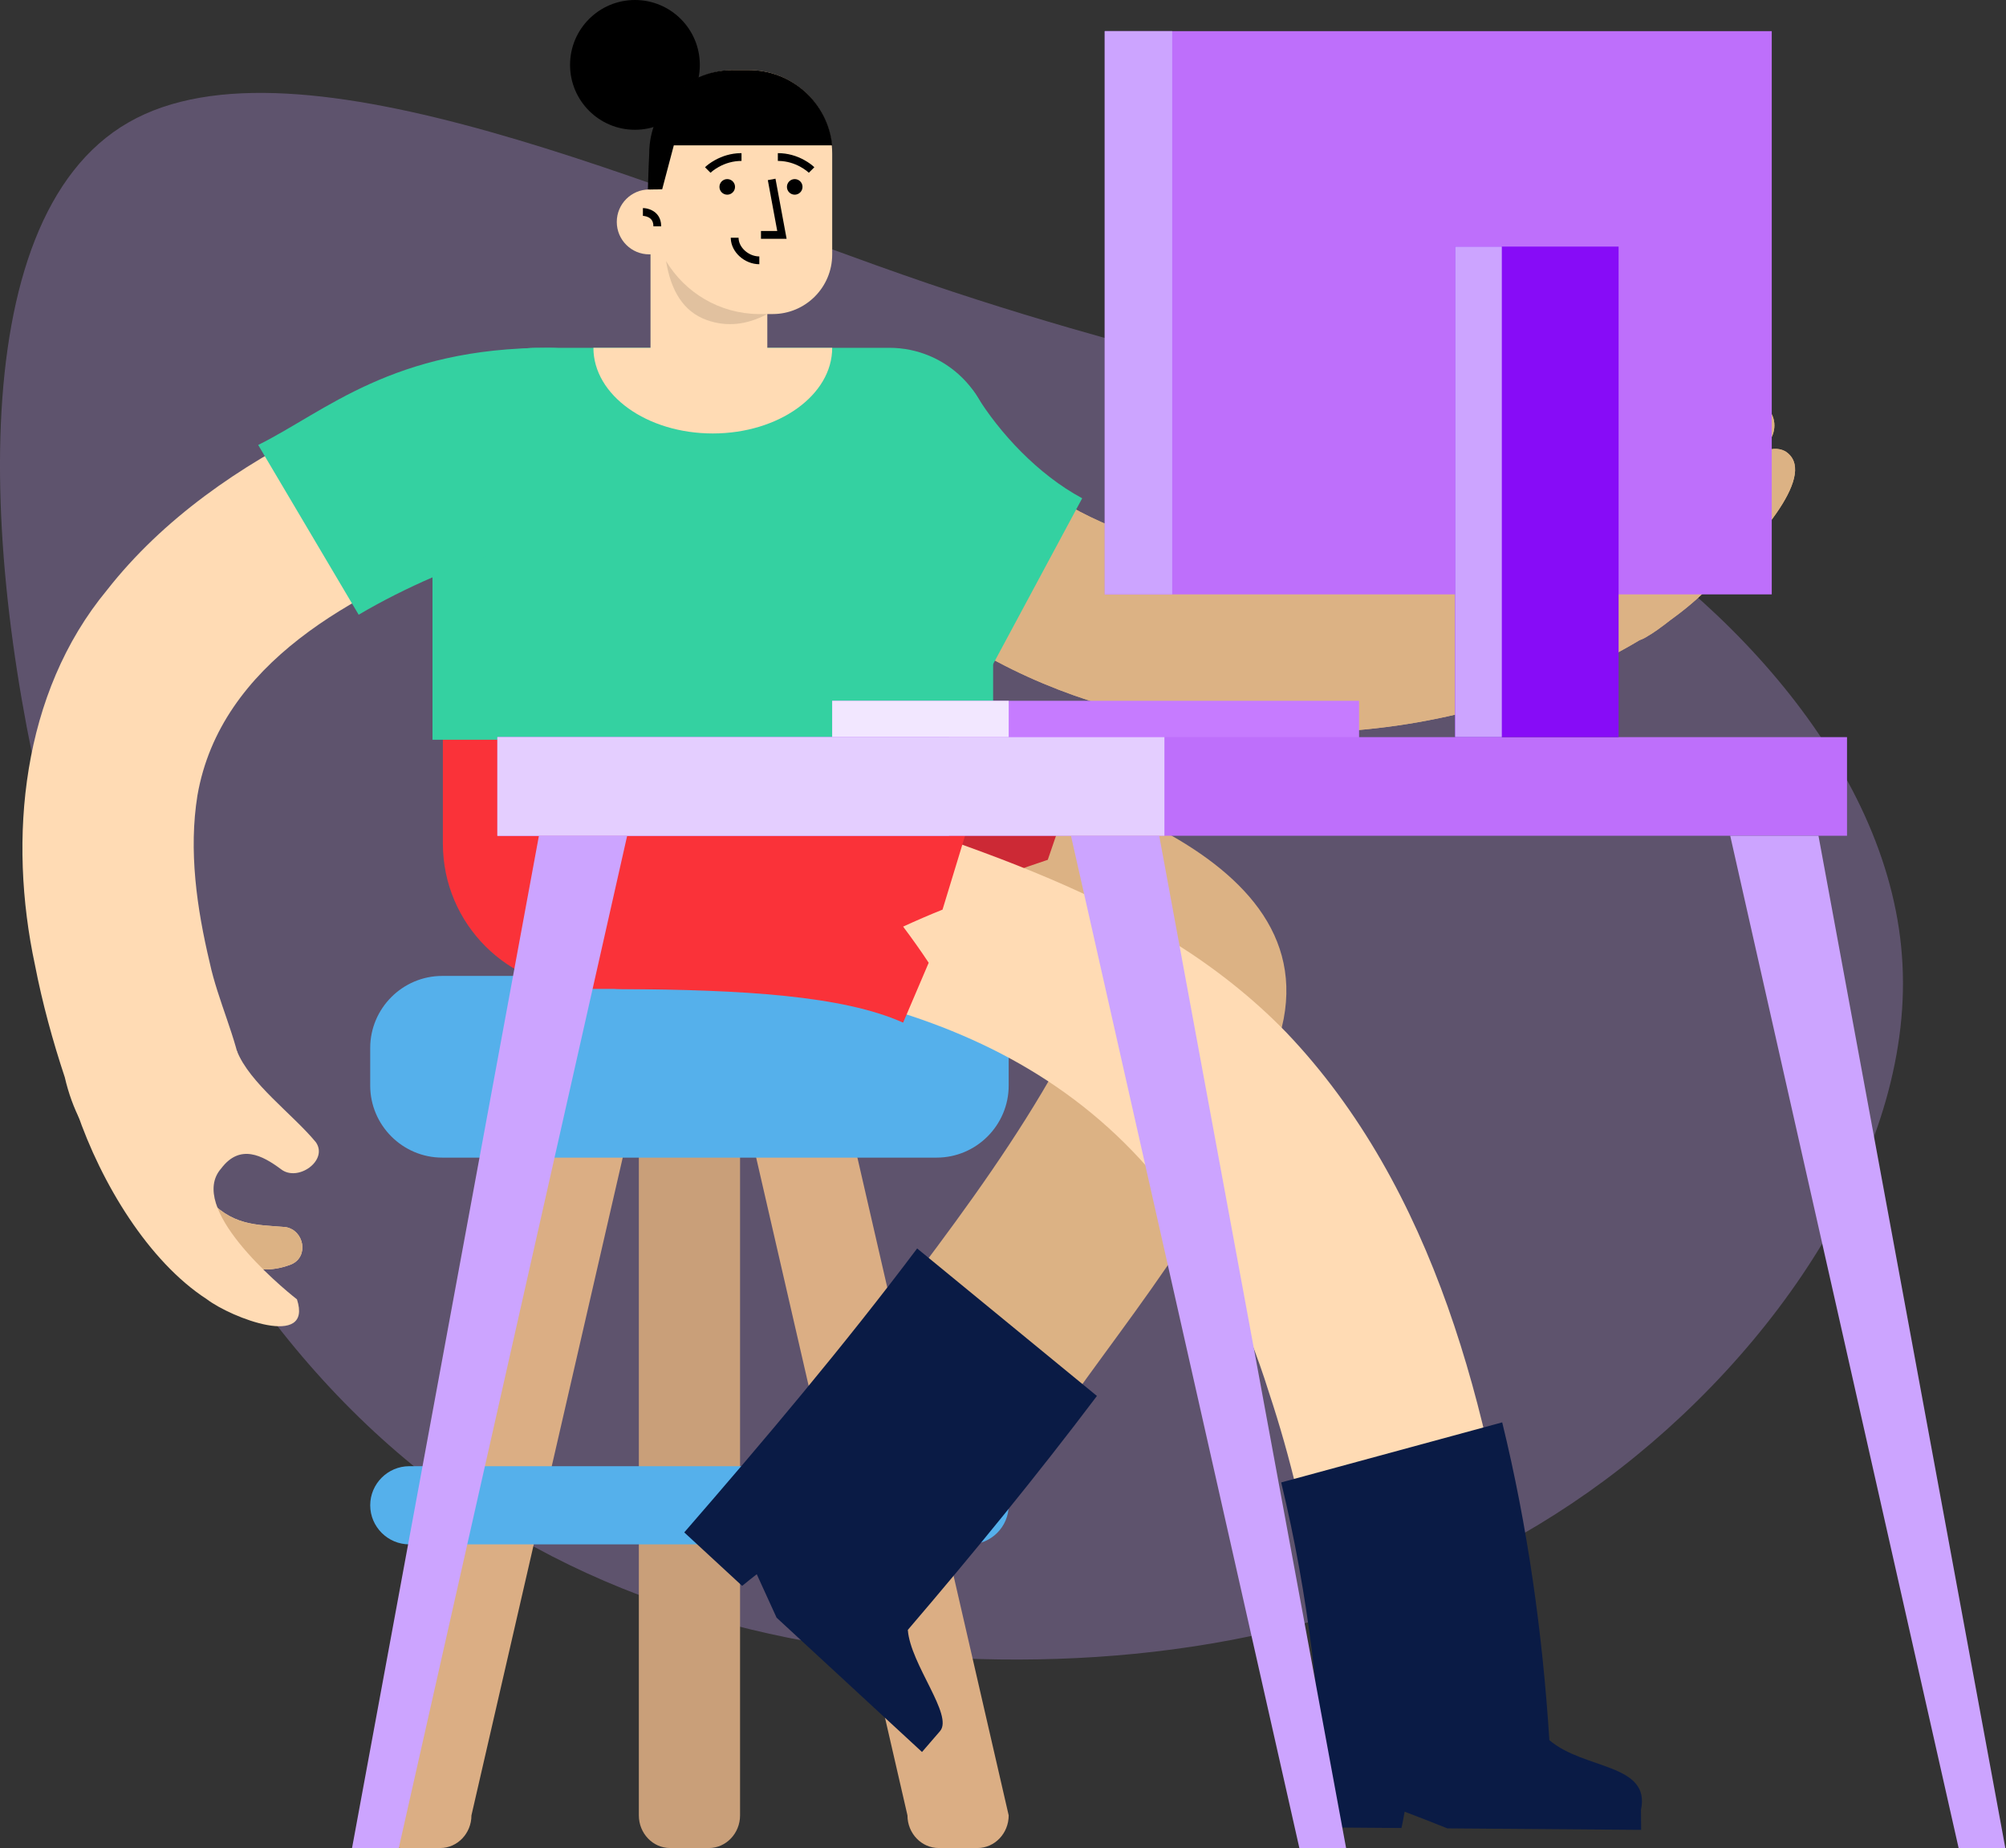 <?xml version="1.0" encoding="UTF-8"?>
<svg height="152px" version="1.1" viewBox="0 0 165 152" width="165px" xmlns="http://www.w3.org/2000/svg">
    <rect x="0" y="0" width="165" height="152" fill="#333333" stroke="none"/>
    <title>Happy Bunch - Desk</title>
    <g fill="none" fill-rule="evenodd" id="Prototype-DE" stroke="none" stroke-width="1">
        <g fill-rule="nonzero" id="Finalisation_modalite_ko" transform="translate(-638, -158)">
            <g id="Happy-Bunch---Desk" transform="translate(638, 158)">
                <g fill="#CCA4FF" id="Blob" opacity="0.288" transform="translate(0, 7.641)">
                    <g id="Blob/6">
                        <path d="M127.22,32.622 C141.461,40.623 155.269,55.199 156.438,70.943 C157.65,86.686 146.136,103.641 131.938,114.151 C117.74,124.661 100.772,128.813 83.804,128.857 C66.793,128.9 49.781,124.877 35.843,114.367 C21.905,103.814 11.127,86.816 4.807,63.46 C-1.556,40.104 -3.374,10.434 10.564,2.432 C24.459,-5.569 54.153,8.098 76.316,15.667 C98.435,23.193 113.022,24.62 127.22,32.622 Z"
                              id="blobs-burgers"></path>
                    </g>
                </g>
                <g id="Group-13" transform="translate(30.451, 80.27)">
                    <path d="M5.764,71.73 L2.562,71.73 C1.153,71.73 4.26966292e-05,70.523 4.26966292e-05,69.047 L12.809,13.358 C12.809,11.882 13.962,10.674 15.371,10.674 L18.573,10.674 C19.982,10.674 21.135,11.882 21.135,13.358 L8.326,69.047 C8.326,70.523 7.173,71.73 5.764,71.73"
                          fill="#DBAE84" id="Fill-1"></path>
                    <path d="M27.86,71.73 L24.657,71.73 C23.248,71.73 22.096,70.523 22.096,69.047 L22.096,13.358 C22.096,11.882 23.248,10.674 24.657,10.674 L27.86,10.674 C29.269,10.674 30.421,11.882 30.421,13.358 L30.421,69.047 C30.421,70.523 29.269,71.73 27.86,71.73"
                          fill="#C99F79" id="Fill-3"></path>
                    <path d="M49.955,71.73 L46.753,71.73 C45.344,71.73 44.191,70.523 44.191,69.047 L31.382,13.358 C31.382,11.882 32.535,10.674 33.944,10.674 L37.146,10.674 C38.555,10.674 39.708,11.882 39.708,13.358 L52.517,69.047 C52.517,70.523 51.364,71.73 49.955,71.73"
                          fill="#DBAE84" id="Fill-5"></path>
                    <g fill="#55B0EB" id="Group-9">
                        <path d="M46.594,14.944 L5.923,14.944 C2.665,14.944 1.41737902e-15,12.279 1.41737902e-15,9.021 L1.41737902e-15,5.923 C1.41737902e-15,2.665 2.665,0 5.923,0 L46.594,0 C49.852,0 52.517,2.665 52.517,5.923 L52.517,9.021 C52.517,12.279 49.852,14.944 46.594,14.944"
                              id="Fill-7"></path>
                    </g>
                    <g fill="#55B0EB" id="Group-12" transform="translate(0, 40.325)">
                        <path d="M49.303,6.428 L3.214,6.428 C1.446,6.428 9.07700759e-16,4.982 9.07700759e-16,3.214 C9.07700759e-16,1.446 1.446,1.42208342e-16 3.214,1.42208342e-16 L49.303,1.42208342e-16 C51.071,1.42208342e-16 52.517,1.446 52.517,3.214 C52.517,4.982 51.071,6.428 49.303,6.428"
                              id="Fill-10"></path>
                    </g>
                </g>
                <g id="Master/Character/Sitting" transform="translate(1.844, 0)">
                    <g id="Legs-Sitting/Red-Shorts-Cool" transform="translate(34.584, 60.202)">
                        <g id="Group-15" transform="translate(0, 0)">
                            <path d="M32.886,75.782 C32.886,75.782 22.914,66.328 22.914,66.328 C22.374,65.816 21.924,65.415 22.41,64.852 C28.175,58.181 33.803,51.397 39.118,44.392 C43.222,38.939 47.238,33.373 50.554,27.437 C52.631,23.935 51.564,22.787 48.183,21.455 C43.454,19.531 38.308,18.075 33.26,16.856 L36.851,0.427 C47.024,3.201 72.009,8.613 69.157,23.606 C66.725,35.529 58.467,45.398 51.715,54.873 C46.135,62.225 40.289,69.273 34.339,76.158 C33.849,76.726 33.426,76.294 32.886,75.782"
                                  fill="#DCB284" id="Fill-1"></path>
                            <path d="M29.433,0.069 L22.933,17.167 C22.793,17.866 22.821,18.456 22.981,18.484 C30.261,19.916 38.164,21.903 44.954,24.551 L48.303,14.76 C47.739,13.722 47.143,12.685 46.521,11.655 C47.586,11.255 48.662,10.876 49.755,10.517 L53.157,0.57 C49.609,0.058 41.701,-0.109 29.433,0.069 Z"
                                  fill="#CC2935" id="Fill-3"></path>
                            <path d="M38.243,73.858 C43.571,67.632 48.84,61.188 53.798,54.615 L39.01,42.483 C32.974,50.506 26.426,58.272 19.854,65.838 C20.004,65.976 24.339,69.98 24.616,70.236 C25.044,69.88 25.426,69.586 25.818,69.278 L27.449,72.852 C30.417,75.593 36.464,81.179 39.41,83.899 L40.89,82.186 C42.019,80.882 38.456,76.699 38.243,73.858"
                                  fill="#0A1B45" id="Fill-5"></path>
                            <path d="M74.92,88.802 C74.191,88.819 73.604,88.857 73.584,88.173 C73.162,76.758 71.526,65.092 67.947,54.328 C60.201,29.515 42.311,22.223 22.416,20.039 L28.141,4.27 C42.451,9.358 58.164,13.176 69.369,24.71 C81.592,37.518 86.184,55.891 88.524,73.274 C89.117,78.04 89.508,82.798 89.662,87.643 C89.685,88.45 89.091,88.444 88.364,88.462 L74.92,88.802 Z"
                                  fill="#FFDBB4" id="Fill-7"></path>
                            <path d="M21.265,-9.46225755e-23 C21.194,0.718 4.801,21.093 14.71,21.148 C24.62,21.204 32.877,21.676 37.857,23.91 L39.96,18.986 C39.301,17.987 38.595,16.996 37.857,16.012 C38.92,15.524 39.997,15.056 41.098,14.615 L43.764,5.868 C39.105,4.482 31.606,2.527 21.265,-9.46225755e-23 Z"
                                  fill="#FA3239" id="Fill-12"></path>
                            <path d="M91.013,82.925 C90.449,74.108 89.231,65.374 87.133,56.787 L68.955,61.728 C71.174,70.897 72.35,80.593 72.497,90.103 C72.697,90.105 78.474,90.149 78.844,90.152 C78.937,89.804 79.037,89.175 79.108,88.81 C80.283,89.25 81.455,89.718 82.62,90.181 C86.575,90.211 94.635,90.273 98.561,90.303 C98.56,89.895 98.556,89.068 98.547,88.663 C99.365,84.829 93.852,85.366 91.013,82.925"
                                  fill="#0A1B45" id="Fill-11"></path>
                            <path d="M20.22,21.135 C9.053,21.135 -4.69474177e-21,11.672 -4.69474177e-21,-9.46225755e-23 L42.483,-9.46225755e-23 C42.483,11.672 33.43,21.135 22.263,21.135 L20.22,21.135 Z"
                                  fill="#FA3239" id="Fill-13"></path>
                        </g>
                        <path d="M11.955,21.135 C5.352,21.135 -4.69474177e-21,15.782 -4.69474177e-21,9.18 L-4.69474177e-21,0 L42.483,0 C42.483,11.672 33.43,21.135 22.263,21.135 L11.955,21.135 Z"
                              fill="#FA3239" id="PELVIS-PLUS"></path>
                    </g>
                    <g id="Body/Tee-Stride" transform="translate(0, 28.607)">
                        <g id="Right-Arm" transform="translate(63.525, 1.735)">
                            <path d="M72.738,1.265 C73.391,1.567 73.701,2.021 73.76,2.573 C73.844,2.407 73.926,2.239 74.007,2.071 C74.447,1.196 75.507,0.865 76.43,1.201 L76.485,1.222 C77.266,1.527 77.725,2.307 77.652,3.097 C78.183,2.756 78.854,2.659 79.476,2.912 C80.526,3.353 80.86,4.627 80.34,5.642 C80.119,6 79.894,6.407 79.66,6.84 C80.214,6.543 80.872,6.466 81.454,6.764 C84.232,8.488 79.498,13.985 75.239,17.911 C74.342,18.86 73.261,19.769 72.072,20.625 C71.235,21.283 70.554,21.763 70.144,21.988 C69.943,22.123 69.726,22.23 69.502,22.307 C65.317,24.812 60.575,26.678 57.876,27.492 C49.074,30.146 39.85,30.611 30.826,28.955 C23.776,27.651 16.714,24.856 10.888,20.399 C8.038,17.994 4.544,15.357 3.348,11.631 C2.488,8.719 3.74,5.39 6.626,4.198 C9.321,3.062 12.693,3.257 15.053,4.994 C16.521,6.389 17.742,7.994 19.461,9.217 C23.516,12.287 28.319,14.148 33.416,15.105 C43.29,16.91 54.325,15.386 62.75,9.841 C62.828,9.793 62.906,9.744 62.982,9.694 C61.415,7.285 65.325,6.011 66.321,4.195 C66.921,3.551 67.947,3.727 68.672,4.231 L68.717,4.262 C69.308,3.463 69.844,2.63 70.322,1.766 C70.809,0.977 71.842,0.88 72.686,1.242"
                                  fill="#DCB284" id="SKIN-DARKER"></path>
                            <path d="M72.738,1.265 C73.391,1.567 73.701,2.021 73.76,2.573 C73.844,2.407 73.926,2.239 74.007,2.071 C74.447,1.196 75.507,0.865 76.43,1.201 L76.485,1.222 C77.266,1.527 77.725,2.307 77.652,3.097 C78.183,2.756 78.854,2.659 79.476,2.912 C80.526,3.353 80.86,4.627 80.34,5.642 C80.119,6 79.894,6.407 79.66,6.84 C80.214,6.543 80.872,6.466 81.454,6.764 C84.232,8.488 79.498,13.985 75.239,17.911 C74.342,18.86 73.261,19.769 72.072,20.625 C71.235,21.283 70.554,21.763 70.144,21.988 C69.943,22.123 69.726,22.23 69.502,22.307 C65.317,24.812 60.575,26.678 57.876,27.492 C49.074,30.146 39.85,30.611 30.826,28.955 C23.776,27.651 16.714,24.856 10.888,20.399 C8.038,17.994 4.544,15.357 3.348,11.631 C2.488,8.719 3.74,5.39 6.626,4.198 C9.321,3.062 12.693,3.257 15.053,4.994 C16.521,6.389 17.742,7.994 19.461,9.217 C23.516,12.287 28.319,14.148 33.416,15.105 C43.29,16.91 54.325,15.386 62.75,9.841 C62.828,9.793 62.906,9.744 62.982,9.694 C61.415,7.285 65.325,6.011 66.321,4.195 C66.921,3.551 67.947,3.727 68.672,4.231 L68.717,4.262 C69.308,3.463 69.844,2.63 70.322,1.766 C70.809,0.977 71.842,0.88 72.686,1.242"
                                  fill="#DCB284" id="SKIN-DARKER"></path>
                            <path d="M15.966,24.934 C9.859,21.537 -0.136,13.92 0.001,6.229 C0.226,1.235 6.172,-0.57 10.349,0.153 C12.186,0.518 13.891,0.502 14.921,2.137 C16.839,5.264 20.011,8.692 23.645,10.641 L15.966,24.934 Z"
                                  fill="#34D1A1" id="Fill-14"></path>
                        </g>
                        <path d="M42.27,0 L71.303,0 C76.02,0 79.843,3.823 79.843,8.539 L79.843,32.236 L79.843,32.236 L33.73,32.236 L33.73,8.539 C33.73,3.823 37.554,0 42.27,0 Z"
                              fill="#34D1A1" id="body"></path>
                        <path d="M46.966,0 C46.966,3.891 51.363,7.045 56.787,7.045 C62.21,7.045 66.607,3.891 66.607,0"
                              fill="#FFDBB4" id="SKIN"></path>
                        <g id="Left-Arm">
                            <path d="M15.871,74.194 C18.437,76.287 20.728,75.938 22.123,75.382 C23.569,74.764 23.19,72.586 21.647,72.32 C19.222,72.117 17.174,72.253 15.068,69.752 C14.403,68.997 13.973,68.748 13.721,68.851 C12.851,70.244 14.509,72.959 15.871,74.194"
                                  fill="#FFDBB4" id="SKIN"></path>
                            <path d="M15.871,74.194 C18.437,76.287 20.728,75.938 22.123,75.382 C23.569,74.764 23.19,72.586 21.647,72.32 C19.222,72.117 17.174,72.253 15.068,69.752 C14.403,68.997 13.973,68.748 13.721,68.851 C12.851,70.244 14.509,72.959 15.871,74.194"
                                  fill="#DCB284" id="SKIN-DARKER"></path>
                            <path d="M13.969,67.413 L13.969,67.413 C8.284,69.769 4.679,65.174 3.485,59.999 C2.501,57.04 1.634,53.874 1.035,50.779 C-1.204,40.338 -0.06,28.406 6.946,19.939 C11.557,14.046 17.936,9.672 24.532,6.435 C30.135,3.727 38.397,-0.658 41.294,7.661 C42.246,11.27 40.392,15.145 36.939,16.443 C27.315,20.156 16.294,25.913 14.398,36.806 C13.661,41.362 14.34,46.085 15.406,50.57 C16.72,56.704 21.649,63.292 13.969,67.413"
                                  fill="#FFDBB4" id="SKIN"></path>
                            <path d="M19.393,7.992 C24.945,5.232 30.435,0 43.268,0 C47.174,0 47.18,2.093 47.18,5.939 C47.18,9.786 44.087,15.181 40.509,16.349 C35.965,17.792 31.561,19.651 27.658,21.954 L19.393,7.992 Z"
                                  fill="#34D1A1" id="Fill-23"></path>
                            <path d="M17.639,57.819 C15.657,55.857 6.821,61.218 4.485,62.867 C6.48,68.708 10.36,75.135 15.161,78.249 C17.191,79.796 23.915,82.367 22.583,78.265 C21.072,77.085 13.509,70.698 16.358,67.488 C17.9,65.445 19.745,66.426 21.256,67.551 C22.641,68.654 25.185,66.837 24.136,65.339 C22.256,63.054 18.668,60.471 17.639,57.819"
                                  fill="#FFDBB4" id="SKIN"></path>
                        </g>
                    </g>
                    <g id="Head/Bun" transform="translate(45.045, 0)">
                        <circle cx="5.337" cy="5.337" fill="#000000" id="Oval" r="5.337"></circle>
                        <g id="Head" transform="translate(3.843, 5.764)">
                            <g fill="#FFDBB4" id="head" transform="translate(0, -0)">
                                <path d="M2.775,13.236 L12.382,13.236 L12.382,24.259 C12.382,27.227 10.231,29.634 7.579,29.634 C4.926,29.634 2.775,27.227 2.775,24.259 L2.775,13.236 Z"
                                      id="SKIN"></path>
                                <path d="M12.82,20.067 L11.756,20.067 C6.796,20.067 2.775,16.047 2.775,11.087 L2.775,6.875 C2.775,3.078 5.853,0 9.65,0 L10.844,0 C14.641,0 17.719,3.078 17.719,6.875 L17.719,15.168 C17.719,17.874 15.526,20.067 12.82,20.067"
                                      id="SKIN"></path>
                                <path d="M5.337,12.489 C5.337,13.962 4.142,15.157 2.669,15.157 C1.195,15.157 0,13.962 0,12.489 C0,11.015 1.195,9.82 2.669,9.82 C4.142,9.82 5.337,11.015 5.337,12.489"
                                      id="SKIN"></path>
                            </g>
                            <path d="M2.149,11.351 C2.342,11.351 2.61,11.395 2.884,11.532 C3.342,11.761 3.632,12.18 3.651,12.788 L3.652,12.854 L3.012,12.854 C3.012,12.462 2.862,12.238 2.597,12.105 C2.499,12.056 2.391,12.023 2.281,12.005 C2.228,11.996 2.186,11.992 2.162,11.991 L2.149,11.991 L2.149,11.351 Z"
                                  fill="#000000" id="ear-line"></path>
                            <path d="M7.419,20.565 C5.434,19.863 4.444,18.09 4.052,15.706 C5.605,18.289 8.42,20.028 11.644,20.067 L11.756,20.067 L12.382,20.067 C10.688,20.97 9.033,21.136 7.419,20.565 Z"
                                  fill="#000000" id="SHADOW" opacity="0.12"></path>
                        </g>
                        <path d="M14.689,5.764 C18.272,5.764 21.217,8.479 21.562,11.955 L8.534,11.955 L7.578,15.569 L7.176,15.579 C6.854,15.585 6.449,15.59 6.408,15.572 L6.404,15.569 L6.407,15.357 C6.424,14.494 6.511,12.628 6.511,12.628 C6.511,8.875 9.526,5.826 13.268,5.765 L13.382,5.764 L14.689,5.764 Z"
                              fill="#000000" id="Path"></path>
                    </g>
                    <g fill="#000000" id="Expression/Happy" transform="translate(56.146, 12.596)">
                        <path d="M2.468,2.775 C2.468,2.422 2.181,2.135 1.828,2.135 C1.474,2.135 1.187,2.422 1.187,2.775 C1.187,3.129 1.474,3.416 1.828,3.416 C2.181,3.416 2.468,3.129 2.468,2.775"
                              id="Fill-1"></path>
                        <path d="M8.019,2.775 C8.019,2.422 7.732,2.135 7.378,2.135 C7.024,2.135 6.738,2.422 6.738,2.775 C6.738,3.129 7.024,3.416 7.378,3.416 C7.732,3.416 8.019,3.129 8.019,2.775"
                              id="Fill-3"></path>
                        <polygon id="Stroke-5"
                                 points="5.166 2.22 5.796 2.103 6.711 7.045 4.603 7.045 4.603 6.404 5.941 6.404"></polygon>
                        <path d="M2.759,6.957 C2.759,7.741 3.557,8.466 4.415,8.495 L4.467,8.495 L4.467,9.136 C3.272,9.136 2.155,8.161 2.119,7.014 L2.118,6.957 L2.759,6.957 Z"
                              id="Stroke-7"></path>
                        <path d="M3.002,0 L3.002,0.64 C2.313,0.64 1.685,0.825 1.129,1.134 C0.962,1.226 0.813,1.325 0.682,1.423 L0.618,1.472 C0.544,1.531 0.492,1.576 0.464,1.604 L0.453,1.614 L-3.79222247e-16,1.161 C0.153,1.008 0.429,0.79 0.818,0.574 C1.435,0.231 2.133,0.019 2.897,0.001 L3.002,0 Z"
                              id="Stroke-9"></path>
                        <path d="M5.99,0 C6.796,0 7.529,0.215 8.174,0.574 C8.538,0.776 8.804,0.981 8.962,1.132 L8.992,1.161 L8.539,1.614 L8.498,1.576 C8.475,1.555 8.443,1.528 8.404,1.497 L8.374,1.472 C8.228,1.357 8.057,1.242 7.863,1.134 C7.335,0.841 6.742,0.659 6.093,0.642 L5.99,0.64 L5.99,0 Z"
                              id="Stroke-11"></path>
                    </g>
                </g>
                <g id="Desk" transform="translate(28.957, 2.562)">
                    <rect fill="#BE6FFB" height="46.326" id="Rectangle" width="54.865" x="61.91"
                          y="0"></rect>
                    <rect fill="#CCA4FF" height="46.326" id="Rectangle" width="5.551" x="61.91"
                          y="0"></rect>
                    <g id="keyboard" transform="translate(39.494, 55.079)">
                        <rect fill="#C67BFF" height="3.202" id="Rectangle" width="43.337" x="0" y="0"></rect>
                        <rect fill="#F2E7FF" height="3.202" id="Rectangle" width="14.517" x="0" y="0"></rect>
                    </g>
                    <rect fill="#BE6FFB" height="8.112" id="Rectangle" width="111.011" x="11.955"
                          y="58.067"></rect>
                    <rect fill="#CCA4FF" height="8.112" id="Rectangle" width="37.146" x="11.955"
                          y="58.067"></rect>
                    <rect fill="#E4CEFF" height="8.112" id="Rectangle" width="54.865" x="11.955"
                          y="58.067"></rect>
                    <polygon fill="#CCA4FF" id="Rectangle"
                             points="15.371 66.18 22.629 66.18 3.843 149.438 4.14781551e-17 149.438"></polygon>
                    <polygon fill="#CCA4FF" id="Rectangle"
                             points="74.506 66.18 81.764 66.18 62.978 149.438 59.135 149.438"
                             transform="translate(70.449, 107.809) scale(-1, 1) translate(-70.449, -107.809) "></polygon>
                    <polygon fill="#CCA4FF" id="Rectangle"
                             points="128.73 66.18 135.989 66.18 117.202 149.438 113.36 149.438"
                             transform="translate(124.674, 107.809) scale(-1, 1) translate(-124.674, -107.809) "></polygon>
                    <rect fill="#870CF7" height="40.348" id="Rectangle" width="13.449" x="90.73"
                          y="17.719"></rect>
                    <rect fill="#CCA4FF" height="40.348" id="Rectangle" width="3.843" x="90.73"
                          y="17.719"></rect>
                </g>
            </g>
        </g>
    </g>
</svg>
